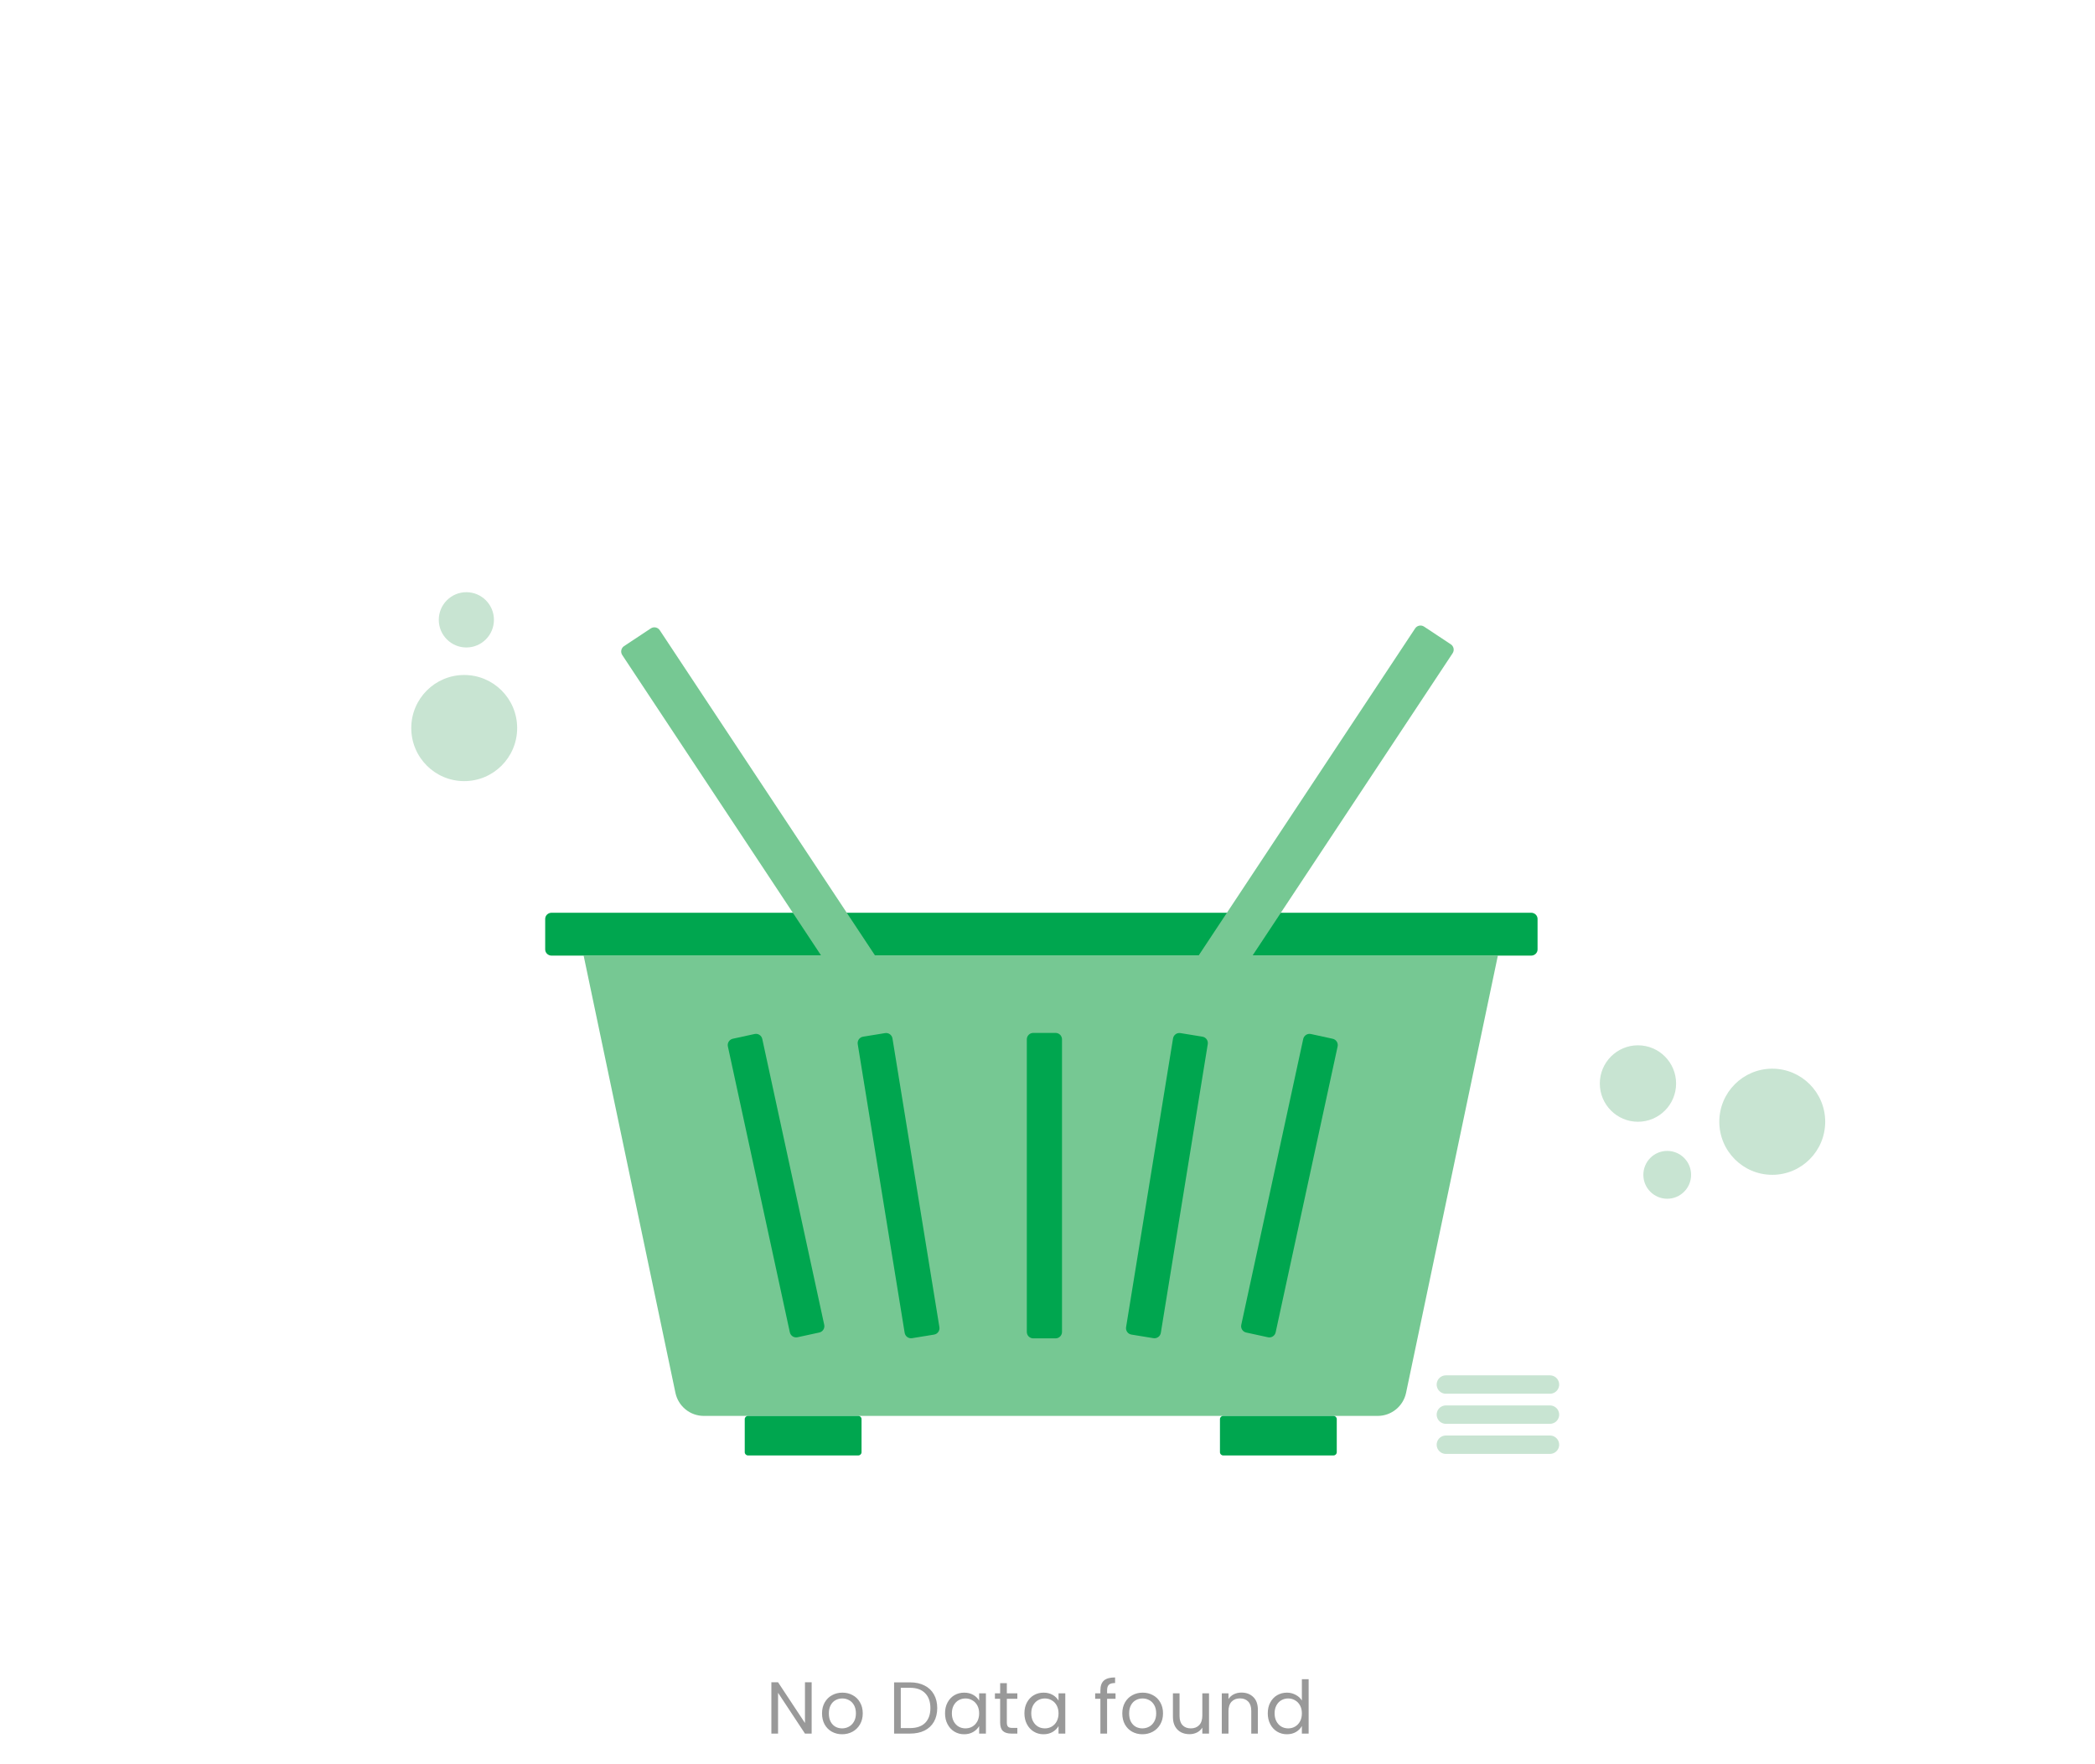 <svg width="342" height="288" viewBox="0 0 342 288" fill="none" xmlns="http://www.w3.org/2000/svg">
<path d="M249.952 149H90.048C89.469 149 89 149.45 89 150.006V154.994C89 155.55 89.469 156 90.048 156H249.952C250.531 156 251 155.55 251 154.994V150.006C251 149.45 250.531 149 249.952 149Z" fill="#00A64F"/>
<path d="M231.014 102.586L179.694 180.122C179.373 180.607 179.507 181.261 179.993 181.582L184.355 184.469C184.841 184.791 185.495 184.659 185.815 184.174L237.135 106.638C237.456 106.153 237.323 105.5 236.837 105.178L232.475 102.291C231.989 101.969 231.335 102.102 231.014 102.586Z" fill="#76C893"/>
<path d="M107.702 102.879L159.022 180.415C159.343 180.9 159.209 181.554 158.723 181.875L154.361 184.762C153.875 185.084 153.221 184.952 152.9 184.467L101.58 106.931C101.26 106.446 101.393 105.793 101.879 105.471L106.241 102.584C106.727 102.262 107.381 102.395 107.702 102.879Z" fill="#76C893"/>
<path d="M224.901 231.139H114.896C113.809 231.139 112.756 230.765 111.912 230.078C111.068 229.392 110.486 228.436 110.262 227.37L95.269 155.961H244.528L229.535 227.37C229.311 228.436 228.728 229.392 227.884 230.078C227.041 230.765 225.987 231.139 224.901 231.139Z" fill="#76C893"/>
<path d="M140.118 231.137H122.102C121.812 231.137 121.576 231.373 121.576 231.664V237.064C121.576 237.355 121.812 237.591 122.102 237.591H140.118C140.408 237.591 140.644 237.355 140.644 237.064V231.664C140.644 231.373 140.408 231.137 140.118 231.137Z" fill="#00A64F"/>
<path d="M217.695 231.137H199.679C199.389 231.137 199.153 231.373 199.153 231.664V237.064C199.153 237.355 199.389 237.591 199.679 237.591H217.695C217.986 237.591 218.221 237.355 218.221 237.064V231.664C218.221 231.373 217.986 231.137 217.695 231.137Z" fill="#00A64F"/>
<path d="M172.316 168.617H168.675C168.094 168.617 167.623 169.089 167.623 169.672V217.428C167.623 218.011 168.094 218.483 168.675 218.483H172.316C172.898 218.483 173.369 218.011 173.369 217.428V169.672C173.369 169.089 172.898 168.617 172.316 168.617Z" fill="#00A64F"/>
<path d="M196.293 169.233L192.7 168.646C192.126 168.552 191.585 168.943 191.492 169.518L183.829 216.652C183.736 217.227 184.125 217.769 184.699 217.863L188.292 218.45C188.866 218.543 189.407 218.153 189.5 217.578L197.163 170.444C197.256 169.869 196.867 169.327 196.293 169.233Z" fill="#00A64F"/>
<path d="M217.556 169.573L213.998 168.798C213.43 168.674 212.87 169.036 212.746 169.605L202.632 216.273C202.508 216.842 202.869 217.404 203.436 217.527L206.994 218.302C207.562 218.426 208.123 218.064 208.246 217.495L218.361 170.827C218.484 170.258 218.124 169.696 217.556 169.573Z" fill="#00A64F"/>
<path d="M148.891 218.452L152.485 217.865C153.058 217.771 153.448 217.229 153.354 216.654L145.692 169.52C145.598 168.945 145.058 168.555 144.484 168.648L140.89 169.235C140.317 169.329 139.928 169.871 140.021 170.446L147.683 217.58C147.777 218.155 148.318 218.545 148.891 218.452Z" fill="#00A64F"/>
<path d="M130.189 218.299L133.747 217.525C134.315 217.401 134.675 216.839 134.552 216.27L124.437 169.602C124.314 169.033 123.753 168.672 123.185 168.796L119.627 169.57C119.06 169.694 118.699 170.256 118.823 170.825L128.937 217.493C129.061 218.062 129.621 218.423 130.189 218.299Z" fill="#00A64F"/>
<path d="M236.03 226.02H253.027" stroke="#C8E4D2" stroke-width="3" stroke-miterlimit="10" stroke-linecap="round"/>
<path d="M236.03 230.93H253.027" stroke="#C8E4D2" stroke-width="3" stroke-miterlimit="10" stroke-linecap="round"/>
<path d="M236.03 235.84H253.027" stroke="#C8E4D2" stroke-width="3" stroke-miterlimit="10" stroke-linecap="round"/>
<path d="M75.781 127.514C80.555 127.514 84.425 123.635 84.425 118.851C84.425 114.066 80.555 110.188 75.781 110.188C71.008 110.188 67.138 114.066 67.138 118.851C67.138 123.635 71.008 127.514 75.781 127.514Z" fill="#C8E4D2"/>
<path d="M76.131 105.697C78.618 105.697 80.633 103.677 80.633 101.184C80.633 98.692 78.618 96.672 76.131 96.672C73.645 96.672 71.629 98.692 71.629 101.184C71.629 103.677 73.645 105.697 76.131 105.697Z" fill="#C8E4D2"/>
<path d="M289.314 191.783C294.087 191.783 297.957 187.905 297.957 183.12C297.957 178.336 294.087 174.457 289.314 174.457C284.54 174.457 280.67 178.336 280.67 183.12C280.67 187.905 284.54 191.783 289.314 191.783Z" fill="#C8E4D2"/>
<path d="M272.167 195.69C274.319 195.69 276.064 193.941 276.064 191.784C276.064 189.627 274.319 187.879 272.167 187.879C270.015 187.879 268.271 189.627 268.271 191.784C268.271 193.941 270.015 195.69 272.167 195.69Z" fill="#C8E4D2"/>
<path d="M267.39 183.121C270.829 183.121 273.616 180.327 273.616 176.881C273.616 173.434 270.829 170.641 267.39 170.641C263.952 170.641 261.164 173.434 261.164 176.881C261.164 180.327 263.952 183.121 267.39 183.121Z" fill="#C8E4D2"/>
<path d="M132.5 283H131.408L127.016 276.34V283H125.924V274.624H127.016L131.408 281.272V274.624H132.5V283ZM137.469 283.108C136.853 283.108 136.293 282.968 135.789 282.688C135.293 282.408 134.901 282.012 134.613 281.5C134.333 280.98 134.193 280.38 134.193 279.7C134.193 279.028 134.337 278.436 134.625 277.924C134.921 277.404 135.321 277.008 135.825 276.736C136.329 276.456 136.893 276.316 137.518 276.316C138.142 276.316 138.706 276.456 139.21 276.736C139.714 277.008 140.11 277.4 140.397 277.912C140.693 278.424 140.841 279.02 140.841 279.7C140.841 280.38 140.689 280.98 140.385 281.5C140.089 282.012 139.686 282.408 139.174 282.688C138.662 282.968 138.094 283.108 137.469 283.108ZM137.469 282.148C137.861 282.148 138.229 282.056 138.574 281.872C138.918 281.688 139.194 281.412 139.402 281.044C139.617 280.676 139.725 280.228 139.725 279.7C139.725 279.172 139.621 278.724 139.413 278.356C139.206 277.988 138.934 277.716 138.598 277.54C138.262 277.356 137.898 277.264 137.505 277.264C137.105 277.264 136.738 277.356 136.401 277.54C136.073 277.716 135.809 277.988 135.609 278.356C135.409 278.724 135.309 279.172 135.309 279.7C135.309 280.236 135.405 280.688 135.597 281.056C135.797 281.424 136.061 281.7 136.389 281.884C136.717 282.06 137.077 282.148 137.469 282.148ZM148.56 274.636C149.472 274.636 150.26 274.808 150.924 275.152C151.596 275.488 152.108 275.972 152.46 276.604C152.82 277.236 153 277.98 153 278.836C153 279.692 152.82 280.436 152.46 281.068C152.108 281.692 151.596 282.172 150.924 282.508C150.26 282.836 149.472 283 148.56 283H145.956V274.636H148.56ZM148.56 282.1C149.64 282.1 150.464 281.816 151.032 281.248C151.6 280.672 151.884 279.868 151.884 278.836C151.884 277.796 151.596 276.984 151.02 276.4C150.452 275.816 149.632 275.524 148.56 275.524H147.048V282.1H148.56ZM154.273 279.688C154.273 279.016 154.409 278.428 154.681 277.924C154.953 277.412 155.325 277.016 155.797 276.736C156.277 276.456 156.809 276.316 157.393 276.316C157.969 276.316 158.469 276.44 158.893 276.688C159.317 276.936 159.633 277.248 159.841 277.624V276.424H160.945V283H159.841V281.776C159.625 282.16 159.301 282.48 158.869 282.736C158.445 282.984 157.949 283.108 157.381 283.108C156.797 283.108 156.269 282.964 155.797 282.676C155.325 282.388 154.953 281.984 154.681 281.464C154.409 280.944 154.273 280.352 154.273 279.688ZM159.841 279.7C159.841 279.204 159.741 278.772 159.541 278.404C159.341 278.036 159.069 277.756 158.725 277.564C158.389 277.364 158.017 277.264 157.609 277.264C157.201 277.264 156.829 277.36 156.493 277.552C156.157 277.744 155.889 278.024 155.689 278.392C155.489 278.76 155.389 279.192 155.389 279.688C155.389 280.192 155.489 280.632 155.689 281.008C155.889 281.376 156.157 281.66 156.493 281.86C156.829 282.052 157.201 282.148 157.609 282.148C158.017 282.148 158.389 282.052 158.725 281.86C159.069 281.66 159.341 281.376 159.541 281.008C159.741 280.632 159.841 280.196 159.841 279.7ZM164.362 277.324V281.2C164.362 281.52 164.43 281.748 164.566 281.884C164.702 282.012 164.938 282.076 165.274 282.076H166.078V283H165.094C164.486 283 164.03 282.86 163.726 282.58C163.422 282.3 163.27 281.84 163.27 281.2V277.324H162.418V276.424H163.27V274.768H164.362V276.424H166.078V277.324H164.362ZM167.233 279.688C167.233 279.016 167.369 278.428 167.641 277.924C167.913 277.412 168.285 277.016 168.757 276.736C169.237 276.456 169.769 276.316 170.353 276.316C170.929 276.316 171.429 276.44 171.853 276.688C172.277 276.936 172.593 277.248 172.801 277.624V276.424H173.905V283H172.801V281.776C172.585 282.16 172.261 282.48 171.829 282.736C171.405 282.984 170.909 283.108 170.341 283.108C169.757 283.108 169.229 282.964 168.757 282.676C168.285 282.388 167.913 281.984 167.641 281.464C167.369 280.944 167.233 280.352 167.233 279.688ZM172.801 279.7C172.801 279.204 172.701 278.772 172.501 278.404C172.301 278.036 172.029 277.756 171.685 277.564C171.349 277.364 170.977 277.264 170.569 277.264C170.161 277.264 169.789 277.36 169.453 277.552C169.117 277.744 168.849 278.024 168.649 278.392C168.449 278.76 168.349 279.192 168.349 279.688C168.349 280.192 168.449 280.632 168.649 281.008C168.849 281.376 169.117 281.66 169.453 281.86C169.789 282.052 170.161 282.148 170.569 282.148C170.977 282.148 171.349 282.052 171.685 281.86C172.029 281.66 172.301 281.376 172.501 281.008C172.701 280.632 172.801 280.196 172.801 279.7ZM182.106 277.324H180.726V283H179.634V277.324H178.782V276.424H179.634V275.956C179.634 275.22 179.822 274.684 180.198 274.348C180.582 274.004 181.194 273.832 182.034 273.832V274.744C181.554 274.744 181.214 274.84 181.014 275.032C180.822 275.216 180.726 275.524 180.726 275.956V276.424H182.106V277.324ZM186.487 283.108C185.871 283.108 185.311 282.968 184.807 282.688C184.311 282.408 183.919 282.012 183.631 281.5C183.351 280.98 183.211 280.38 183.211 279.7C183.211 279.028 183.355 278.436 183.643 277.924C183.939 277.404 184.339 277.008 184.843 276.736C185.347 276.456 185.911 276.316 186.535 276.316C187.159 276.316 187.723 276.456 188.227 276.736C188.731 277.008 189.127 277.4 189.415 277.912C189.711 278.424 189.859 279.02 189.859 279.7C189.859 280.38 189.707 280.98 189.403 281.5C189.107 282.012 188.703 282.408 188.191 282.688C187.679 282.968 187.111 283.108 186.487 283.108ZM186.487 282.148C186.879 282.148 187.247 282.056 187.591 281.872C187.935 281.688 188.211 281.412 188.419 281.044C188.635 280.676 188.743 280.228 188.743 279.7C188.743 279.172 188.639 278.724 188.431 278.356C188.223 277.988 187.951 277.716 187.615 277.54C187.279 277.356 186.915 277.264 186.523 277.264C186.123 277.264 185.755 277.356 185.419 277.54C185.091 277.716 184.827 277.988 184.627 278.356C184.427 278.724 184.327 279.172 184.327 279.7C184.327 280.236 184.423 280.688 184.615 281.056C184.815 281.424 185.079 281.7 185.407 281.884C185.735 282.06 186.095 282.148 186.487 282.148ZM197.367 276.424V283H196.275V282.028C196.067 282.364 195.775 282.628 195.399 282.82C195.031 283.004 194.623 283.096 194.175 283.096C193.663 283.096 193.203 282.992 192.795 282.784C192.387 282.568 192.063 282.248 191.823 281.824C191.591 281.4 191.475 280.884 191.475 280.276V276.424H192.555V280.132C192.555 280.78 192.719 281.28 193.047 281.632C193.375 281.976 193.823 282.148 194.391 282.148C194.975 282.148 195.435 281.968 195.771 281.608C196.107 281.248 196.275 280.724 196.275 280.036V276.424H197.367ZM202.655 276.304C203.455 276.304 204.103 276.548 204.599 277.036C205.095 277.516 205.343 278.212 205.343 279.124V283H204.263V279.28C204.263 278.624 204.099 278.124 203.771 277.78C203.443 277.428 202.995 277.252 202.427 277.252C201.851 277.252 201.391 277.432 201.047 277.792C200.711 278.152 200.543 278.676 200.543 279.364V283H199.451V276.424H200.543V277.36C200.759 277.024 201.051 276.764 201.419 276.58C201.795 276.396 202.207 276.304 202.655 276.304ZM206.958 279.688C206.958 279.016 207.094 278.428 207.366 277.924C207.638 277.412 208.01 277.016 208.482 276.736C208.962 276.456 209.498 276.316 210.09 276.316C210.602 276.316 211.078 276.436 211.518 276.676C211.958 276.908 212.294 277.216 212.526 277.6V274.12H213.63V283H212.526V281.764C212.31 282.156 211.99 282.48 211.566 282.736C211.142 282.984 210.646 283.108 210.078 283.108C209.494 283.108 208.962 282.964 208.482 282.676C208.01 282.388 207.638 281.984 207.366 281.464C207.094 280.944 206.958 280.352 206.958 279.688ZM212.526 279.7C212.526 279.204 212.426 278.772 212.226 278.404C212.026 278.036 211.754 277.756 211.41 277.564C211.074 277.364 210.702 277.264 210.294 277.264C209.886 277.264 209.514 277.36 209.178 277.552C208.842 277.744 208.574 278.024 208.374 278.392C208.174 278.76 208.074 279.192 208.074 279.688C208.074 280.192 208.174 280.632 208.374 281.008C208.574 281.376 208.842 281.66 209.178 281.86C209.514 282.052 209.886 282.148 210.294 282.148C210.702 282.148 211.074 282.052 211.41 281.86C211.754 281.66 212.026 281.376 212.226 281.008C212.426 280.632 212.526 280.196 212.526 279.7Z" fill="#999999"/>
</svg>
